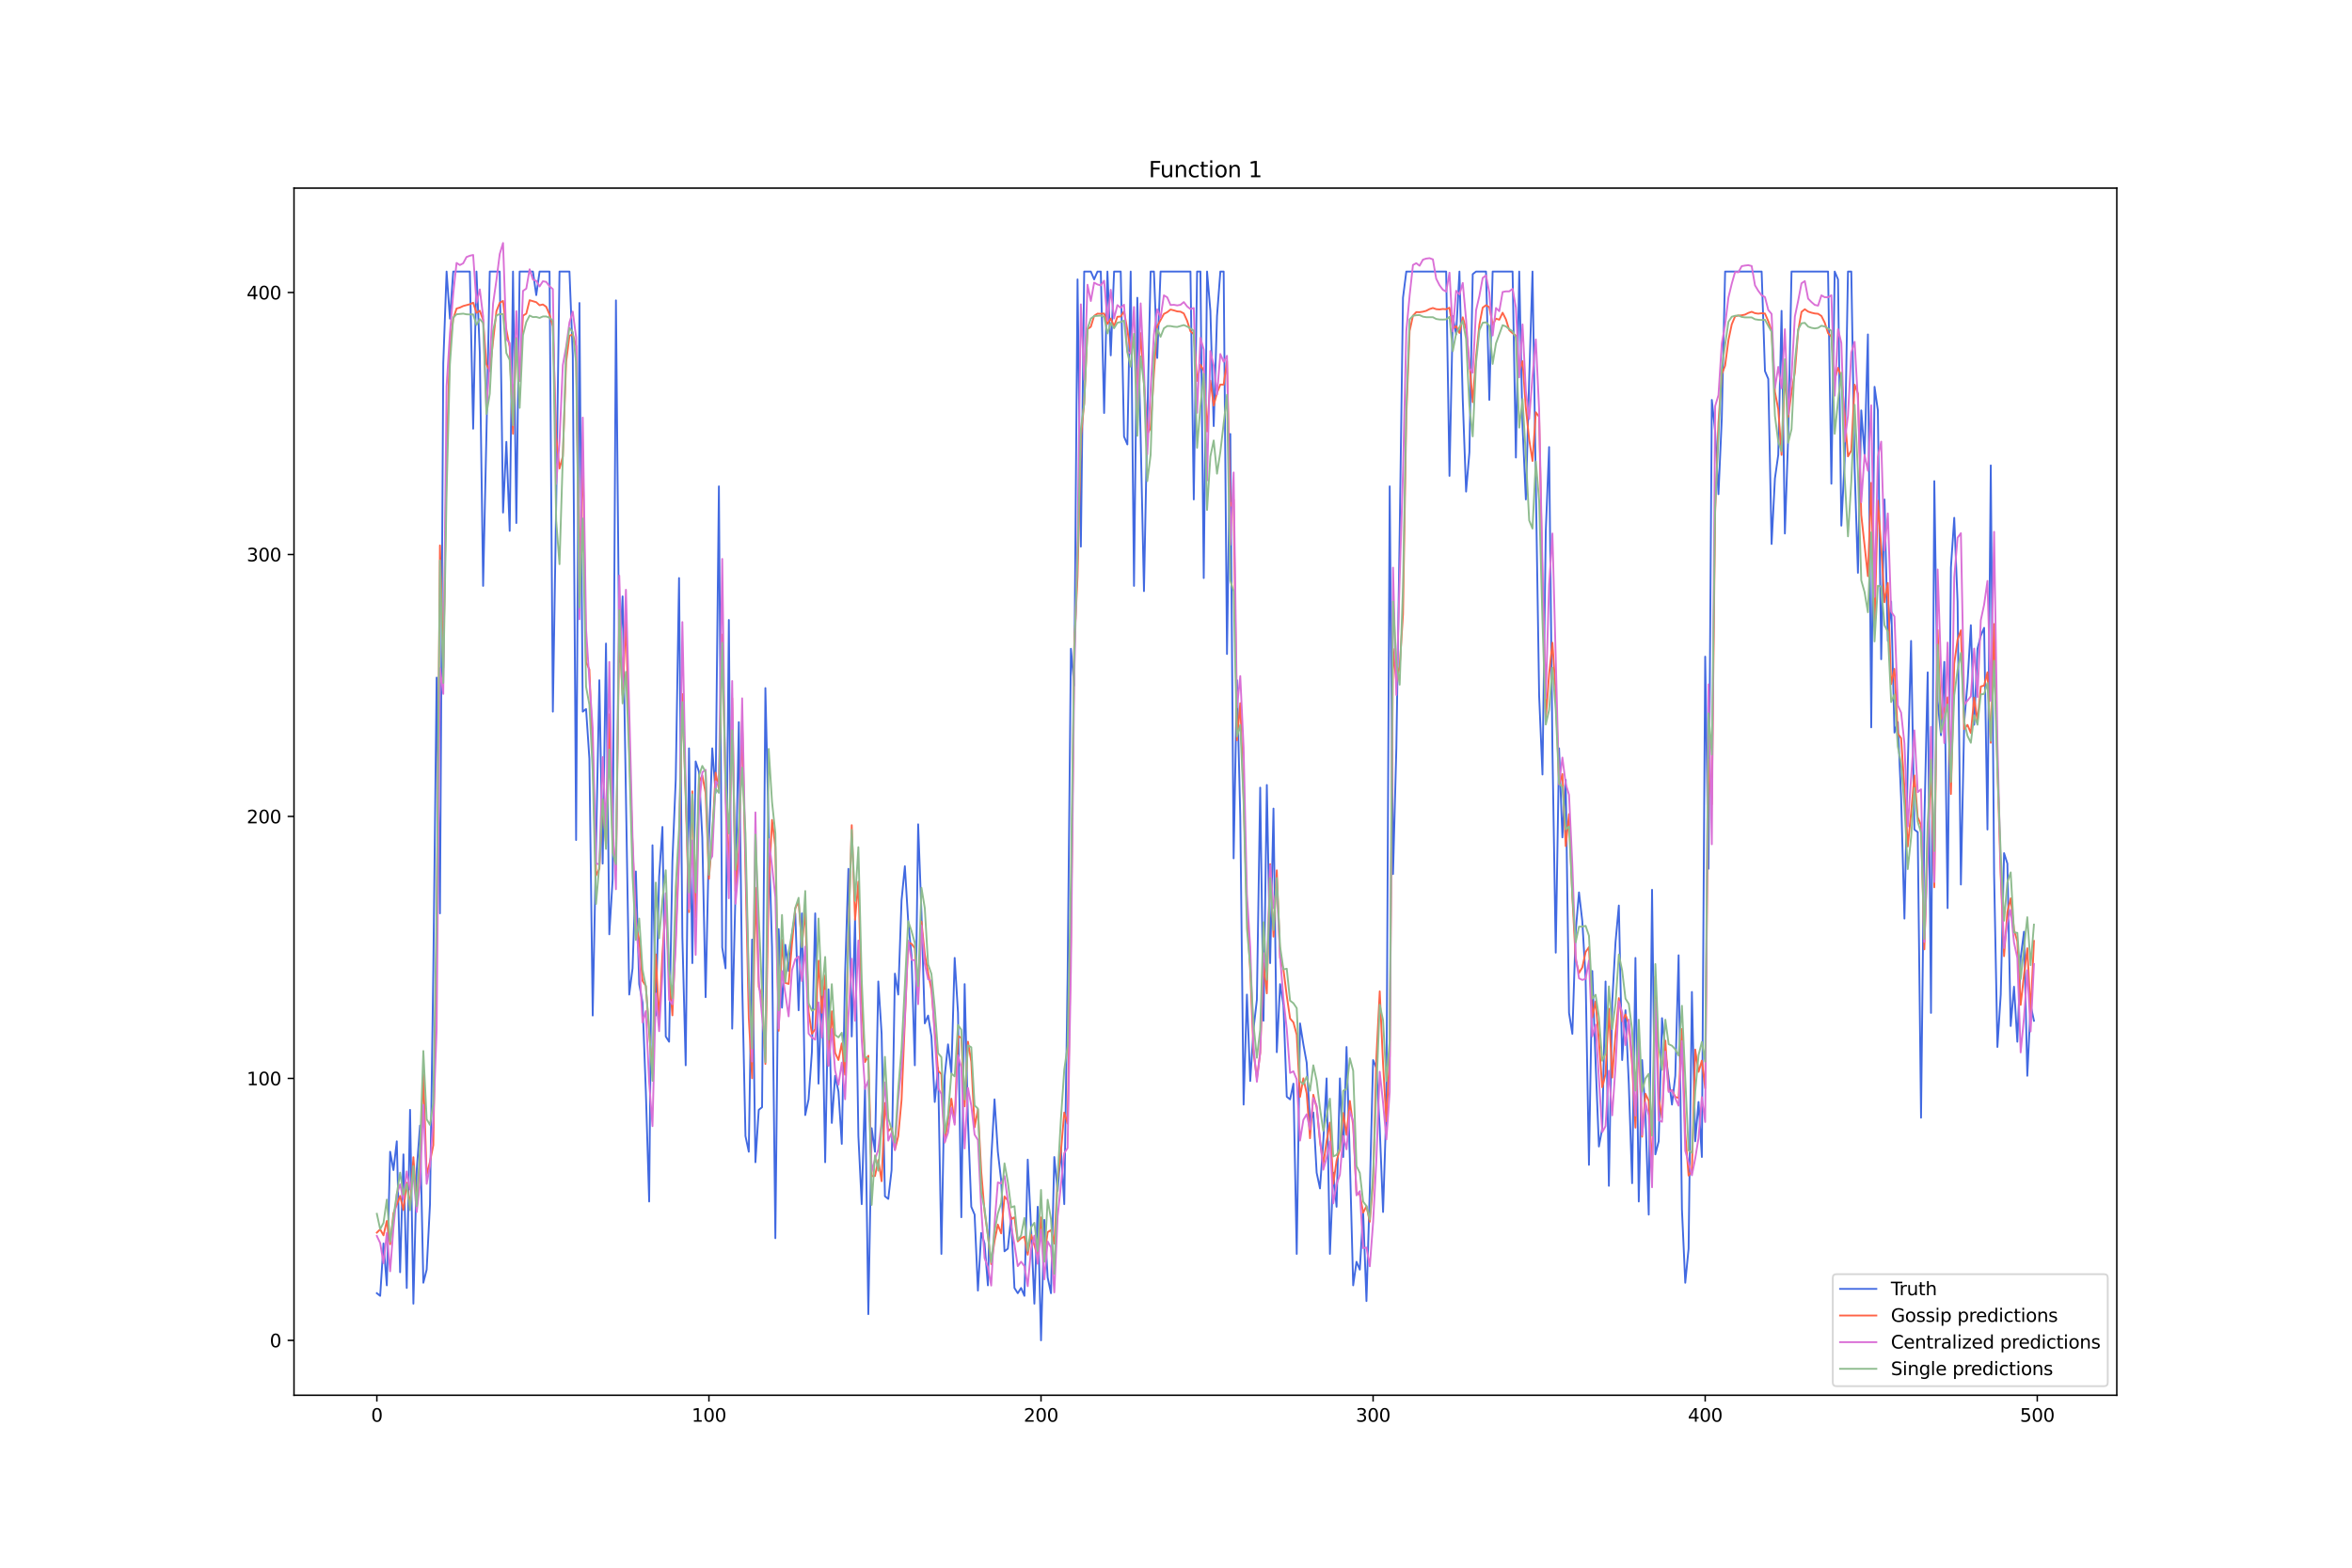 <?xml version="1.0" encoding="utf-8" standalone="no"?>
<!DOCTYPE svg PUBLIC "-//W3C//DTD SVG 1.1//EN"
  "http://www.w3.org/Graphics/SVG/1.1/DTD/svg11.dtd">
<svg xmlns:xlink="http://www.w3.org/1999/xlink" width="1296pt" height="864pt" viewBox="0 0 1296 864" xmlns="http://www.w3.org/2000/svg" version="1.1">
 <defs>
  <style type="text/css">*{stroke-linejoin: round; stroke-linecap: butt}</style>
 </defs>
 <g id="figure_1">
  <g id="patch_1">
   <path d="M 0 864 
L 1296 864 
L 1296 0 
L 0 0 
z
" style="fill: #ffffff"/>
  </g>
  <g id="axes_1">
   <g id="patch_2">
    <path d="M 162 768.96 
L 1166.4 768.96 
L 1166.4 103.68 
L 162 103.68 
z
" style="fill: #ffffff"/>
   </g>
   <g id="matplotlib.axis_1">
    <g id="xtick_1">
     <g id="line2d_1">
      <defs>
       <path id="md1fd3521de" d="M 0 0 
L 0 3.5 
" style="stroke: #000000; stroke-width: 0.8"/>
      </defs>
      <g>
       <use xlink:href="#md1fd3521de" x="207.655" y="768.96" style="stroke: #000000; stroke-width: 0.8"/>
      </g>
     </g>
     <g id="text_1">
      <!-- 0 -->
      <g transform="translate(204.473 783.558) scale(0.1 -0.1)">
       <defs>
        <path id="DejaVuSans-30" d="M 2034 4250 
Q 1547 4250 1301 3770 
Q 1056 3291 1056 2328 
Q 1056 1369 1301 889 
Q 1547 409 2034 409 
Q 2525 409 2770 889 
Q 3016 1369 3016 2328 
Q 3016 3291 2770 3770 
Q 2525 4250 2034 4250 
z
M 2034 4750 
Q 2819 4750 3233 4129 
Q 3647 3509 3647 2328 
Q 3647 1150 3233 529 
Q 2819 -91 2034 -91 
Q 1250 -91 836 529 
Q 422 1150 422 2328 
Q 422 3509 836 4129 
Q 1250 4750 2034 4750 
z
" transform="scale(0.016)"/>
       </defs>
       <use xlink:href="#DejaVuSans-30"/>
      </g>
     </g>
    </g>
    <g id="xtick_2">
     <g id="line2d_2">
      <g>
       <use xlink:href="#md1fd3521de" x="390.639" y="768.96" style="stroke: #000000; stroke-width: 0.8"/>
      </g>
     </g>
     <g id="text_2">
      <!-- 100 -->
      <g transform="translate(381.095 783.558) scale(0.1 -0.1)">
       <defs>
        <path id="DejaVuSans-31" d="M 794 531 
L 1825 531 
L 1825 4091 
L 703 3866 
L 703 4441 
L 1819 4666 
L 2450 4666 
L 2450 531 
L 3481 531 
L 3481 0 
L 794 0 
L 794 531 
z
" transform="scale(0.016)"/>
       </defs>
       <use xlink:href="#DejaVuSans-31"/>
       <use xlink:href="#DejaVuSans-30" x="63.623"/>
       <use xlink:href="#DejaVuSans-30" x="127.246"/>
      </g>
     </g>
    </g>
    <g id="xtick_3">
     <g id="line2d_3">
      <g>
       <use xlink:href="#md1fd3521de" x="573.623" y="768.96" style="stroke: #000000; stroke-width: 0.8"/>
      </g>
     </g>
     <g id="text_3">
      <!-- 200 -->
      <g transform="translate(564.079 783.558) scale(0.1 -0.1)">
       <defs>
        <path id="DejaVuSans-32" d="M 1228 531 
L 3431 531 
L 3431 0 
L 469 0 
L 469 531 
Q 828 903 1448 1529 
Q 2069 2156 2228 2338 
Q 2531 2678 2651 2914 
Q 2772 3150 2772 3378 
Q 2772 3750 2511 3984 
Q 2250 4219 1831 4219 
Q 1534 4219 1204 4116 
Q 875 4013 500 3803 
L 500 4441 
Q 881 4594 1212 4672 
Q 1544 4750 1819 4750 
Q 2544 4750 2975 4387 
Q 3406 4025 3406 3419 
Q 3406 3131 3298 2873 
Q 3191 2616 2906 2266 
Q 2828 2175 2409 1742 
Q 1991 1309 1228 531 
z
" transform="scale(0.016)"/>
       </defs>
       <use xlink:href="#DejaVuSans-32"/>
       <use xlink:href="#DejaVuSans-30" x="63.623"/>
       <use xlink:href="#DejaVuSans-30" x="127.246"/>
      </g>
     </g>
    </g>
    <g id="xtick_4">
     <g id="line2d_4">
      <g>
       <use xlink:href="#md1fd3521de" x="756.607" y="768.96" style="stroke: #000000; stroke-width: 0.8"/>
      </g>
     </g>
     <g id="text_4">
      <!-- 300 -->
      <g transform="translate(747.063 783.558) scale(0.1 -0.1)">
       <defs>
        <path id="DejaVuSans-33" d="M 2597 2516 
Q 3050 2419 3304 2112 
Q 3559 1806 3559 1356 
Q 3559 666 3084 287 
Q 2609 -91 1734 -91 
Q 1441 -91 1130 -33 
Q 819 25 488 141 
L 488 750 
Q 750 597 1062 519 
Q 1375 441 1716 441 
Q 2309 441 2620 675 
Q 2931 909 2931 1356 
Q 2931 1769 2642 2001 
Q 2353 2234 1838 2234 
L 1294 2234 
L 1294 2753 
L 1863 2753 
Q 2328 2753 2575 2939 
Q 2822 3125 2822 3475 
Q 2822 3834 2567 4026 
Q 2313 4219 1838 4219 
Q 1578 4219 1281 4162 
Q 984 4106 628 3988 
L 628 4550 
Q 988 4650 1302 4700 
Q 1616 4750 1894 4750 
Q 2613 4750 3031 4423 
Q 3450 4097 3450 3541 
Q 3450 3153 3228 2886 
Q 3006 2619 2597 2516 
z
" transform="scale(0.016)"/>
       </defs>
       <use xlink:href="#DejaVuSans-33"/>
       <use xlink:href="#DejaVuSans-30" x="63.623"/>
       <use xlink:href="#DejaVuSans-30" x="127.246"/>
      </g>
     </g>
    </g>
    <g id="xtick_5">
     <g id="line2d_5">
      <g>
       <use xlink:href="#md1fd3521de" x="939.591" y="768.96" style="stroke: #000000; stroke-width: 0.8"/>
      </g>
     </g>
     <g id="text_5">
      <!-- 400 -->
      <g transform="translate(930.047 783.558) scale(0.1 -0.1)">
       <defs>
        <path id="DejaVuSans-34" d="M 2419 4116 
L 825 1625 
L 2419 1625 
L 2419 4116 
z
M 2253 4666 
L 3047 4666 
L 3047 1625 
L 3713 1625 
L 3713 1100 
L 3047 1100 
L 3047 0 
L 2419 0 
L 2419 1100 
L 313 1100 
L 313 1709 
L 2253 4666 
z
" transform="scale(0.016)"/>
       </defs>
       <use xlink:href="#DejaVuSans-34"/>
       <use xlink:href="#DejaVuSans-30" x="63.623"/>
       <use xlink:href="#DejaVuSans-30" x="127.246"/>
      </g>
     </g>
    </g>
    <g id="xtick_6">
     <g id="line2d_6">
      <g>
       <use xlink:href="#md1fd3521de" x="1122.575" y="768.96" style="stroke: #000000; stroke-width: 0.8"/>
      </g>
     </g>
     <g id="text_6">
      <!-- 500 -->
      <g transform="translate(1113.032 783.558) scale(0.1 -0.1)">
       <defs>
        <path id="DejaVuSans-35" d="M 691 4666 
L 3169 4666 
L 3169 4134 
L 1269 4134 
L 1269 2991 
Q 1406 3038 1543 3061 
Q 1681 3084 1819 3084 
Q 2600 3084 3056 2656 
Q 3513 2228 3513 1497 
Q 3513 744 3044 326 
Q 2575 -91 1722 -91 
Q 1428 -91 1123 -41 
Q 819 9 494 109 
L 494 744 
Q 775 591 1075 516 
Q 1375 441 1709 441 
Q 2250 441 2565 725 
Q 2881 1009 2881 1497 
Q 2881 1984 2565 2268 
Q 2250 2553 1709 2553 
Q 1456 2553 1204 2497 
Q 953 2441 691 2322 
L 691 4666 
z
" transform="scale(0.016)"/>
       </defs>
       <use xlink:href="#DejaVuSans-35"/>
       <use xlink:href="#DejaVuSans-30" x="63.623"/>
       <use xlink:href="#DejaVuSans-30" x="127.246"/>
      </g>
     </g>
    </g>
   </g>
   <g id="matplotlib.axis_2">
    <g id="ytick_1">
     <g id="line2d_7">
      <defs>
       <path id="m9b1f719aaf" d="M 0 0 
L -3.5 0 
" style="stroke: #000000; stroke-width: 0.8"/>
      </defs>
      <g>
       <use xlink:href="#m9b1f719aaf" x="162" y="738.72" style="stroke: #000000; stroke-width: 0.8"/>
      </g>
     </g>
     <g id="text_7">
      <!-- 0 -->
      <g transform="translate(148.637 742.519) scale(0.1 -0.1)">
       <use xlink:href="#DejaVuSans-30"/>
      </g>
     </g>
    </g>
    <g id="ytick_2">
     <g id="line2d_8">
      <g>
       <use xlink:href="#m9b1f719aaf" x="162" y="594.341" style="stroke: #000000; stroke-width: 0.8"/>
      </g>
     </g>
     <g id="text_8">
      <!-- 100 -->
      <g transform="translate(135.912 598.141) scale(0.1 -0.1)">
       <use xlink:href="#DejaVuSans-31"/>
       <use xlink:href="#DejaVuSans-30" x="63.623"/>
       <use xlink:href="#DejaVuSans-30" x="127.246"/>
      </g>
     </g>
    </g>
    <g id="ytick_3">
     <g id="line2d_9">
      <g>
       <use xlink:href="#m9b1f719aaf" x="162" y="449.963" style="stroke: #000000; stroke-width: 0.8"/>
      </g>
     </g>
     <g id="text_9">
      <!-- 200 -->
      <g transform="translate(135.912 453.762) scale(0.1 -0.1)">
       <use xlink:href="#DejaVuSans-32"/>
       <use xlink:href="#DejaVuSans-30" x="63.623"/>
       <use xlink:href="#DejaVuSans-30" x="127.246"/>
      </g>
     </g>
    </g>
    <g id="ytick_4">
     <g id="line2d_10">
      <g>
       <use xlink:href="#m9b1f719aaf" x="162" y="305.584" style="stroke: #000000; stroke-width: 0.8"/>
      </g>
     </g>
     <g id="text_10">
      <!-- 300 -->
      <g transform="translate(135.912 309.384) scale(0.1 -0.1)">
       <use xlink:href="#DejaVuSans-33"/>
       <use xlink:href="#DejaVuSans-30" x="63.623"/>
       <use xlink:href="#DejaVuSans-30" x="127.246"/>
      </g>
     </g>
    </g>
    <g id="ytick_5">
     <g id="line2d_11">
      <g>
       <use xlink:href="#m9b1f719aaf" x="162" y="161.206" style="stroke: #000000; stroke-width: 0.8"/>
      </g>
     </g>
     <g id="text_11">
      <!-- 400 -->
      <g transform="translate(135.912 165.005) scale(0.1 -0.1)">
       <use xlink:href="#DejaVuSans-34"/>
       <use xlink:href="#DejaVuSans-30" x="63.623"/>
       <use xlink:href="#DejaVuSans-30" x="127.246"/>
      </g>
     </g>
    </g>
   </g>
   <g id="line2d_12">
    <path d="M 207.655 712.732 
L 209.484 714.176 
L 211.314 685.3 
L 213.144 708.401 
L 214.974 634.767 
L 216.804 644.874 
L 218.634 628.992 
L 220.463 701.182 
L 222.293 636.211 
L 224.123 709.844 
L 225.953 611.667 
L 227.783 718.507 
L 229.613 644.874 
L 231.442 620.33 
L 233.272 706.957 
L 235.102 699.738 
L 236.932 663.643 
L 238.762 535.146 
L 240.592 373.442 
L 242.422 503.383 
L 244.251 200.188 
L 246.081 149.656 
L 247.911 175.644 
L 249.741 149.656 
L 258.89 149.656 
L 260.72 236.283 
L 262.55 149.656 
L 264.38 194.413 
L 266.209 322.91 
L 268.039 239.17 
L 269.869 149.656 
L 275.359 149.656 
L 277.189 282.484 
L 279.018 243.502 
L 280.848 292.59 
L 282.678 149.656 
L 284.508 288.259 
L 286.338 149.656 
L 293.657 149.656 
L 295.487 162.65 
L 297.317 149.656 
L 302.806 149.656 
L 304.636 392.212 
L 306.466 278.153 
L 308.296 149.656 
L 313.785 149.656 
L 315.615 195.857 
L 317.445 462.957 
L 319.275 166.981 
L 321.105 392.212 
L 322.935 390.768 
L 324.764 418.2 
L 326.594 559.691 
L 330.254 374.886 
L 332.084 475.951 
L 333.914 354.673 
L 335.743 514.933 
L 337.573 484.614 
L 339.403 165.537 
L 341.233 364.78 
L 343.063 328.685 
L 346.723 548.14 
L 348.552 533.703 
L 350.382 480.282 
L 352.212 542.365 
L 354.042 552.472 
L 355.872 601.56 
L 357.702 662.199 
L 359.531 465.845 
L 361.361 559.691 
L 363.191 483.17 
L 365.021 455.738 
L 366.851 571.241 
L 368.681 574.129 
L 370.51 474.507 
L 372.34 429.75 
L 374.17 318.579 
L 376 516.377 
L 377.83 587.123 
L 379.66 412.425 
L 381.489 530.815 
L 383.319 419.644 
L 385.149 425.419 
L 386.979 461.513 
L 388.809 549.584 
L 390.639 464.401 
L 392.469 412.425 
L 394.298 436.969 
L 396.128 268.046 
L 397.958 522.152 
L 399.788 533.703 
L 401.618 341.679 
L 403.448 566.91 
L 405.277 491.833 
L 407.107 397.987 
L 408.937 540.921 
L 410.767 626.105 
L 412.597 634.767 
L 414.427 517.821 
L 416.256 640.543 
L 418.086 611.667 
L 419.916 610.223 
L 421.746 379.218 
L 423.576 458.626 
L 425.406 522.152 
L 427.236 682.412 
L 429.065 512.046 
L 430.895 555.359 
L 432.725 520.708 
L 434.555 535.146 
L 436.385 514.933 
L 438.215 503.383 
L 440.044 556.803 
L 441.874 503.383 
L 443.704 614.554 
L 445.534 605.892 
L 447.364 579.904 
L 449.194 503.383 
L 451.023 597.229 
L 452.853 540.921 
L 454.683 640.543 
L 456.513 545.253 
L 458.343 618.886 
L 460.173 592.898 
L 462.003 601.56 
L 463.832 630.436 
L 465.662 536.59 
L 467.492 478.839 
L 469.322 571.241 
L 471.152 506.271 
L 472.982 626.105 
L 474.811 663.643 
L 476.641 598.673 
L 478.471 724.282 
L 480.301 621.773 
L 482.131 634.767 
L 483.961 540.921 
L 485.79 569.797 
L 487.62 659.312 
L 489.45 660.756 
L 491.28 644.874 
L 493.11 536.59 
L 494.94 548.14 
L 496.77 496.164 
L 498.599 477.395 
L 500.429 507.714 
L 502.259 526.484 
L 504.089 587.123 
L 505.919 454.294 
L 507.749 503.383 
L 509.578 564.022 
L 511.408 559.691 
L 513.238 571.241 
L 515.068 607.336 
L 516.898 588.566 
L 518.728 691.075 
L 520.557 592.898 
L 522.387 575.572 
L 524.217 591.454 
L 526.047 527.927 
L 527.877 558.247 
L 529.707 670.862 
L 531.536 542.365 
L 533.366 617.442 
L 535.196 665.087 
L 537.026 669.418 
L 538.856 711.288 
L 540.686 679.525 
L 542.516 685.3 
L 544.345 708.401 
L 546.175 639.099 
L 548.005 605.892 
L 549.835 634.767 
L 551.665 650.649 
L 553.495 689.631 
L 555.324 688.188 
L 557.154 670.862 
L 558.984 709.844 
L 560.814 712.732 
L 562.644 709.844 
L 564.474 714.176 
L 566.303 639.099 
L 568.133 676.637 
L 569.963 718.507 
L 571.793 665.087 
L 573.623 738.72 
L 575.453 672.306 
L 577.283 704.069 
L 579.112 712.732 
L 580.942 637.655 
L 582.772 656.424 
L 584.602 633.324 
L 586.432 663.643 
L 588.262 539.478 
L 590.091 357.561 
L 591.921 377.774 
L 593.751 153.987 
L 595.581 301.253 
L 597.411 149.656 
L 601.07 149.656 
L 602.9 153.987 
L 604.73 149.656 
L 606.56 149.656 
L 608.39 227.62 
L 610.22 149.656 
L 612.05 195.857 
L 613.879 149.656 
L 617.539 149.656 
L 619.369 240.614 
L 621.199 244.946 
L 623.029 149.656 
L 624.858 322.91 
L 626.688 164.094 
L 628.518 240.614 
L 630.348 325.797 
L 632.178 231.951 
L 634.008 149.656 
L 635.837 149.656 
L 637.667 197.301 
L 639.497 149.656 
L 655.966 149.656 
L 657.796 275.265 
L 659.625 149.656 
L 661.455 149.656 
L 663.285 318.579 
L 665.115 149.656 
L 666.945 171.312 
L 668.775 234.839 
L 670.604 174.2 
L 672.434 149.656 
L 674.264 149.656 
L 676.094 360.448 
L 677.924 239.17 
L 679.754 473.064 
L 681.583 374.886 
L 683.413 449.963 
L 685.243 608.779 
L 687.073 548.14 
L 688.903 595.785 
L 690.733 566.91 
L 692.563 551.028 
L 694.392 434.081 
L 696.222 562.578 
L 698.052 432.638 
L 699.882 530.815 
L 701.712 445.632 
L 703.542 579.904 
L 705.371 542.365 
L 707.201 553.916 
L 709.031 604.448 
L 710.861 605.892 
L 712.691 597.229 
L 714.521 691.075 
L 716.35 564.022 
L 718.18 575.572 
L 720.01 585.679 
L 721.84 618.886 
L 723.67 613.111 
L 725.5 646.318 
L 727.33 654.98 
L 729.159 628.992 
L 730.989 594.341 
L 732.819 691.075 
L 734.649 646.318 
L 736.479 665.087 
L 738.309 594.341 
L 740.138 637.655 
L 741.968 577.016 
L 743.798 639.099 
L 745.628 708.401 
L 747.458 695.406 
L 749.288 699.738 
L 751.117 667.975 
L 752.947 717.063 
L 754.777 656.424 
L 756.607 584.235 
L 758.437 588.566 
L 760.267 621.773 
L 762.097 667.975 
L 763.926 610.223 
L 765.756 268.046 
L 767.586 481.726 
L 769.416 412.425 
L 771.246 294.034 
L 773.076 164.094 
L 774.905 149.656 
L 796.864 149.656 
L 798.693 262.271 
L 800.523 174.2 
L 802.353 184.307 
L 804.183 149.656 
L 806.013 220.401 
L 807.843 270.934 
L 809.672 249.277 
L 811.502 151.099 
L 813.332 149.656 
L 818.822 149.656 
L 820.651 220.401 
L 822.481 149.656 
L 833.46 149.656 
L 835.29 252.164 
L 837.12 149.656 
L 838.95 234.839 
L 840.78 275.265 
L 842.61 208.851 
L 844.439 149.656 
L 848.099 383.549 
L 849.929 426.862 
L 851.759 292.59 
L 853.589 246.389 
L 855.418 412.425 
L 857.248 525.04 
L 859.078 412.425 
L 860.908 461.513 
L 862.738 429.75 
L 864.568 558.247 
L 866.397 569.797 
L 868.227 513.49 
L 870.057 491.833 
L 871.887 507.714 
L 873.717 539.478 
L 875.547 641.986 
L 877.377 535.146 
L 879.206 585.679 
L 881.036 631.88 
L 882.866 621.773 
L 884.696 540.921 
L 886.526 653.537 
L 888.356 552.472 
L 890.185 519.265 
L 892.015 499.052 
L 893.845 584.235 
L 895.675 556.803 
L 897.505 597.229 
L 899.335 652.093 
L 901.164 527.927 
L 902.994 662.199 
L 904.824 584.235 
L 906.654 613.111 
L 908.484 669.418 
L 910.314 490.389 
L 912.144 636.211 
L 913.973 628.992 
L 915.803 561.134 
L 917.633 579.904 
L 921.293 608.779 
L 923.123 592.898 
L 924.952 526.484 
L 926.782 666.531 
L 928.612 706.957 
L 930.442 688.188 
L 932.272 546.697 
L 934.102 628.992 
L 935.931 607.336 
L 937.761 637.655 
L 939.591 361.892 
L 941.421 478.839 
L 943.251 220.401 
L 945.081 237.727 
L 946.911 272.377 
L 948.74 230.508 
L 950.57 149.656 
L 970.698 149.656 
L 972.528 204.52 
L 974.358 208.851 
L 976.188 299.809 
L 978.018 263.715 
L 979.848 250.721 
L 981.678 171.312 
L 983.507 294.034 
L 985.337 240.614 
L 987.167 149.656 
L 1007.295 149.656 
L 1009.125 266.602 
L 1010.955 149.656 
L 1012.785 153.987 
L 1014.615 289.703 
L 1016.444 253.608 
L 1018.274 149.656 
L 1020.104 149.656 
L 1021.934 257.94 
L 1023.764 315.691 
L 1025.594 226.176 
L 1027.424 250.721 
L 1029.253 184.307 
L 1031.083 400.874 
L 1032.913 213.182 
L 1034.743 226.176 
L 1036.573 363.336 
L 1038.403 275.265 
L 1040.232 353.229 
L 1042.062 331.573 
L 1043.892 403.762 
L 1045.722 397.987 
L 1047.552 439.856 
L 1049.382 506.271 
L 1051.211 422.531 
L 1053.041 353.229 
L 1054.871 457.182 
L 1056.701 458.626 
L 1058.531 615.998 
L 1060.361 452.851 
L 1062.191 370.555 
L 1064.02 558.247 
L 1065.85 265.159 
L 1067.68 386.436 
L 1069.51 405.206 
L 1071.34 364.78 
L 1073.17 500.495 
L 1074.999 312.803 
L 1076.829 285.371 
L 1078.659 331.573 
L 1080.489 487.501 
L 1082.319 397.987 
L 1084.149 376.33 
L 1085.978 344.567 
L 1087.808 399.431 
L 1089.638 357.561 
L 1091.468 350.342 
L 1093.298 346.01 
L 1095.128 457.182 
L 1096.958 256.496 
L 1098.787 481.726 
L 1100.617 577.016 
L 1102.447 548.14 
L 1104.277 470.176 
L 1106.107 475.951 
L 1107.937 565.466 
L 1109.766 543.809 
L 1111.596 574.129 
L 1113.426 527.927 
L 1115.256 513.49 
L 1117.086 592.898 
L 1118.916 553.916 
L 1120.745 562.578 
L 1120.745 562.578 
" clip-path="url(#p944b8646c9)" style="fill: none; stroke: #4169e1; stroke-linecap: square"/>
   </g>
   <g id="line2d_13">
    <path d="M 207.655 679.326 
L 209.484 677.512 
L 211.314 680.832 
L 213.144 672.898 
L 214.974 685.773 
L 216.804 668.634 
L 220.463 659.099 
L 222.293 666.883 
L 224.123 651.867 
L 225.953 664.795 
L 227.783 637.771 
L 229.613 664.116 
L 231.442 639.724 
L 233.272 592.119 
L 235.102 647.664 
L 236.932 640.171 
L 238.762 631.143 
L 240.592 518.887 
L 242.422 300.604 
L 244.251 368.036 
L 246.081 253.382 
L 247.911 189.491 
L 249.741 175.716 
L 251.571 170.057 
L 253.401 169.507 
L 255.23 168.655 
L 258.89 167.67 
L 260.72 166.836 
L 262.55 172.42 
L 264.38 171.245 
L 266.209 176.366 
L 268.039 200.8 
L 269.869 204.502 
L 273.529 171.543 
L 275.359 166.883 
L 277.189 165.861 
L 279.018 181.75 
L 280.848 191.178 
L 282.678 239.063 
L 284.508 186.131 
L 286.338 209.001 
L 288.168 173.972 
L 289.997 172.869 
L 291.827 165.449 
L 295.487 166.547 
L 297.317 168.232 
L 299.147 167.807 
L 300.976 169.067 
L 302.806 173.372 
L 304.636 179.935 
L 306.466 240.836 
L 308.296 258.215 
L 310.126 251.518 
L 311.956 199.487 
L 313.785 185.004 
L 315.615 184.291 
L 317.445 190.678 
L 319.275 319.926 
L 321.105 248.605 
L 322.935 364.965 
L 324.764 368.975 
L 326.594 415.079 
L 328.424 482.498 
L 330.254 478.795 
L 332.084 441.379 
L 333.914 465.096 
L 335.743 393.643 
L 337.573 461.844 
L 339.403 479.524 
L 341.233 347.922 
L 343.063 383.19 
L 344.893 341.002 
L 346.723 411.842 
L 348.552 466.474 
L 350.382 510.148 
L 352.212 517.792 
L 354.042 540.545 
L 355.872 543.407 
L 357.702 569.364 
L 359.531 591.336 
L 361.361 525.967 
L 363.191 562.604 
L 365.021 525.623 
L 366.851 497.664 
L 368.681 537.601 
L 370.51 559.598 
L 372.34 515.194 
L 374.17 467.589 
L 376 382.54 
L 377.83 439.4 
L 379.66 502.722 
L 381.489 436.107 
L 383.319 505.622 
L 385.149 431.004 
L 386.979 427.366 
L 388.809 437.014 
L 390.639 484.374 
L 392.469 461.642 
L 394.298 425.839 
L 396.128 434.97 
L 397.958 349.713 
L 399.788 433.324 
L 401.618 482.553 
L 403.448 384.811 
L 405.277 491.039 
L 407.107 468.997 
L 408.937 397.248 
L 412.597 560.996 
L 414.427 594.252 
L 416.256 489.301 
L 418.086 543.868 
L 419.916 549.155 
L 421.746 586.377 
L 423.576 489.552 
L 425.406 451.891 
L 427.236 466.602 
L 429.065 568.136 
L 430.895 517.933 
L 432.725 541.68 
L 434.555 542.263 
L 436.385 520.245 
L 438.215 500.68 
L 440.044 496.63 
L 441.874 521.442 
L 443.704 501.2 
L 445.534 557.483 
L 447.364 569.762 
L 449.194 567.204 
L 451.023 529.478 
L 452.853 558.189 
L 454.683 537.556 
L 456.513 587.201 
L 458.343 557.362 
L 460.173 580.248 
L 462.003 584.19 
L 463.832 575.042 
L 465.662 592.337 
L 467.492 514.998 
L 469.322 454.772 
L 471.152 506.912 
L 472.982 485.875 
L 474.811 552.031 
L 476.641 585.343 
L 478.471 581.844 
L 480.301 648.207 
L 482.131 648.141 
L 483.961 639.287 
L 485.79 651.014 
L 487.62 607.881 
L 489.45 623.386 
L 491.28 621.627 
L 493.11 633.731 
L 494.94 626.143 
L 496.77 606.275 
L 500.429 519.514 
L 502.259 520.126 
L 504.089 522.603 
L 505.919 549.239 
L 507.749 507.902 
L 509.578 525.936 
L 511.408 536.127 
L 513.238 545.597 
L 516.898 590.153 
L 518.728 591.95 
L 520.557 629.562 
L 524.217 605.522 
L 526.047 618.725 
L 527.877 570.969 
L 529.707 572.008 
L 531.536 609.746 
L 533.366 574.108 
L 535.196 585.14 
L 537.026 621.297 
L 538.856 611.483 
L 540.686 645.761 
L 542.516 667.693 
L 544.345 680.699 
L 546.175 696.703 
L 548.005 683.998 
L 549.835 674.903 
L 551.665 679.767 
L 553.495 659.412 
L 555.324 661.627 
L 557.154 671.993 
L 558.984 670.872 
L 560.814 684.154 
L 562.644 682.396 
L 564.474 681.53 
L 566.303 691.52 
L 568.133 680.45 
L 569.963 686.248 
L 571.793 692.802 
L 573.623 670.967 
L 575.453 692.698 
L 577.283 679.081 
L 579.112 677.944 
L 580.942 685.44 
L 582.772 649.478 
L 584.602 634.477 
L 586.432 613.16 
L 588.262 619.226 
L 590.091 518.576 
L 591.921 356.365 
L 593.751 317.665 
L 595.581 241.118 
L 597.411 222.131 
L 599.241 181.395 
L 601.07 180.09 
L 602.9 174.067 
L 604.73 172.859 
L 606.56 172.937 
L 608.39 172.758 
L 610.22 178.549 
L 612.05 175.553 
L 613.879 179.778 
L 615.709 174.592 
L 617.539 174.42 
L 619.369 171.592 
L 621.199 181.873 
L 623.029 193.926 
L 624.858 186.352 
L 626.688 217.003 
L 628.518 183.596 
L 632.178 239.321 
L 634.008 235.821 
L 635.837 206.113 
L 637.667 179.776 
L 641.327 173.009 
L 643.157 172.065 
L 644.987 170.605 
L 646.817 171.048 
L 648.646 171.62 
L 650.476 171.769 
L 652.306 172.745 
L 654.136 176.788 
L 655.966 182.562 
L 657.796 184.135 
L 659.625 209.933 
L 661.455 201.011 
L 663.285 204.257 
L 665.115 237.81 
L 666.945 209.775 
L 668.775 223.508 
L 670.604 216.533 
L 672.434 211.947 
L 674.264 211.973 
L 676.094 199.037 
L 677.924 278.943 
L 679.754 275.324 
L 681.583 408.014 
L 683.413 387.526 
L 685.243 438.788 
L 687.073 501.816 
L 688.903 535.057 
L 690.733 580.067 
L 692.563 594.299 
L 694.392 580.385 
L 696.222 530.891 
L 698.052 547.466 
L 699.882 476.264 
L 701.712 516.206 
L 703.542 479.669 
L 705.371 527.954 
L 707.201 534.308 
L 709.031 548.804 
L 710.861 561.346 
L 712.691 563.443 
L 714.521 570.264 
L 716.35 604.518 
L 718.18 594.29 
L 720.01 602.588 
L 721.84 627.323 
L 723.67 603.37 
L 725.5 610.284 
L 727.33 628.929 
L 729.159 641.624 
L 730.989 629.047 
L 732.819 618.683 
L 734.649 652.463 
L 736.479 639.75 
L 738.309 633.345 
L 740.138 613.38 
L 741.968 625.485 
L 743.798 606.769 
L 745.628 620.421 
L 747.458 657.963 
L 749.288 658.139 
L 751.117 668.35 
L 752.947 664.723 
L 754.777 673.365 
L 756.607 651.707 
L 758.437 582.368 
L 760.267 546.36 
L 762.097 586.386 
L 763.926 617.926 
L 765.756 581.822 
L 767.586 357.662 
L 769.416 375.797 
L 771.246 367.287 
L 773.076 338.601 
L 774.905 228.963 
L 776.735 182.422 
L 778.565 173.985 
L 780.395 172.016 
L 782.225 172.053 
L 784.055 171.784 
L 785.884 171.295 
L 787.714 170.334 
L 789.544 169.745 
L 791.374 170.398 
L 793.204 170.547 
L 795.034 170.297 
L 796.864 170.438 
L 798.693 169.592 
L 800.523 181.098 
L 802.353 179.723 
L 804.183 183.505 
L 806.013 174.865 
L 807.843 181.288 
L 809.672 199.916 
L 811.502 221.645 
L 813.332 196.786 
L 815.162 178.964 
L 816.992 169.555 
L 818.822 168.192 
L 820.651 169.337 
L 822.481 179.066 
L 824.311 175.605 
L 826.141 176.217 
L 827.971 172.339 
L 829.801 176.009 
L 831.63 181.922 
L 833.46 183.639 
L 835.29 184.967 
L 837.12 204.15 
L 838.95 199.054 
L 840.78 224.889 
L 842.61 242.265 
L 844.439 254.063 
L 846.269 227.214 
L 848.099 229.755 
L 849.929 319.692 
L 851.759 396.217 
L 853.589 371.522 
L 855.418 354.209 
L 857.248 382.093 
L 859.078 432.213 
L 860.908 426.597 
L 862.738 466.335 
L 864.568 448.664 
L 866.397 494.315 
L 868.227 528.695 
L 870.057 536.285 
L 871.887 533.158 
L 873.717 524.692 
L 875.547 521.991 
L 877.377 560.716 
L 879.206 551.871 
L 881.036 573.51 
L 882.866 599.249 
L 884.696 591.852 
L 886.526 555.92 
L 888.356 593.881 
L 890.185 569.988 
L 892.015 550.098 
L 893.845 562.846 
L 895.675 559.118 
L 897.505 564.41 
L 899.335 586.812 
L 901.164 621.48 
L 902.994 571.547 
L 904.824 626.472 
L 906.654 602.778 
L 908.484 606.658 
L 910.314 647.363 
L 912.144 538.342 
L 913.973 605.294 
L 915.803 615.984 
L 917.633 573.491 
L 919.463 601.267 
L 921.293 600.903 
L 923.123 604.561 
L 924.952 605.116 
L 926.782 567.108 
L 928.612 624.656 
L 930.442 647.881 
L 932.272 645.243 
L 934.102 578.446 
L 935.931 590.716 
L 937.761 584.553 
L 939.591 599.782 
L 941.421 418.636 
L 943.251 443.299 
L 945.081 282.202 
L 946.911 232.81 
L 948.74 206.196 
L 950.57 201.511 
L 952.4 187.476 
L 954.23 178.755 
L 956.06 174.37 
L 957.89 173.917 
L 959.719 173.756 
L 961.549 173.387 
L 963.379 172.456 
L 965.209 171.835 
L 967.039 172.6 
L 968.869 172.863 
L 970.698 172.628 
L 972.528 172.778 
L 974.358 177.053 
L 976.188 182.444 
L 978.018 215.964 
L 979.848 225.493 
L 981.678 250.739 
L 983.507 206.628 
L 985.337 229.778 
L 987.167 216.22 
L 988.997 205.289 
L 990.827 182.277 
L 992.657 171.9 
L 994.486 170.43 
L 996.316 171.721 
L 998.146 172.334 
L 999.976 172.756 
L 1001.806 172.936 
L 1003.636 174.14 
L 1005.465 177.837 
L 1007.295 183.601 
L 1009.125 185.525 
L 1010.955 209.163 
L 1012.785 202.731 
L 1014.615 207.497 
L 1016.444 228.149 
L 1018.274 251.538 
L 1020.104 248.26 
L 1021.934 212.01 
L 1023.764 216.909 
L 1025.594 283.84 
L 1029.253 317.536 
L 1031.083 266.088 
L 1032.913 344.993 
L 1034.743 275.877 
L 1036.573 301.53 
L 1038.403 331.909 
L 1040.232 321.309 
L 1042.062 377.064 
L 1043.892 368.62 
L 1045.722 404.228 
L 1047.552 406.854 
L 1049.382 434.213 
L 1051.211 466.515 
L 1053.041 448.228 
L 1054.871 427.358 
L 1056.701 450.375 
L 1058.531 454.782 
L 1060.361 523.211 
L 1062.191 462.639 
L 1064.02 424.5 
L 1065.85 489.008 
L 1067.68 347.2 
L 1069.51 396.251 
L 1071.34 391.698 
L 1073.17 384.314 
L 1074.999 437.607 
L 1076.829 365.707 
L 1078.659 352.561 
L 1080.489 347.394 
L 1082.319 401.782 
L 1084.149 399.517 
L 1085.978 404.001 
L 1087.808 384.56 
L 1089.638 397.292 
L 1091.468 378.344 
L 1093.298 377.804 
L 1095.128 370.503 
L 1096.958 409.37 
L 1098.787 343.9 
L 1100.617 423.226 
L 1102.447 482.545 
L 1104.277 526.978 
L 1106.107 502.597 
L 1107.937 495.079 
L 1109.766 512.455 
L 1111.596 518.761 
L 1113.426 553.821 
L 1115.256 537.486 
L 1117.086 522.6 
L 1118.916 558.014 
L 1120.745 518.589 
L 1120.745 518.589 
" clip-path="url(#p944b8646c9)" style="fill: none; stroke: #ff6347; stroke-linecap: square"/>
   </g>
   <g id="line2d_14">
    <path d="M 207.655 681.155 
L 209.484 685.069 
L 211.314 696.182 
L 213.144 679.515 
L 214.974 700.658 
L 216.804 676.676 
L 218.634 658.14 
L 220.463 652.729 
L 222.293 660.814 
L 224.123 645.624 
L 225.953 655.517 
L 227.783 647.525 
L 229.613 668.025 
L 231.442 652.521 
L 233.272 608.94 
L 235.102 652.459 
L 236.932 642.554 
L 238.762 617.164 
L 240.592 567.468 
L 242.422 368.182 
L 244.251 382.452 
L 246.081 212.868 
L 247.911 183.779 
L 249.741 161.946 
L 251.571 144.915 
L 253.401 146.08 
L 255.23 145.116 
L 257.06 141.661 
L 258.89 140.943 
L 260.72 140.511 
L 262.55 166.869 
L 264.38 159.509 
L 266.209 174.355 
L 268.039 225.752 
L 269.869 198.846 
L 271.699 167.263 
L 273.529 154.506 
L 275.359 140.015 
L 277.189 133.92 
L 279.018 187.01 
L 280.848 188.998 
L 282.678 223.479 
L 284.508 171.477 
L 286.338 210.042 
L 288.168 160.342 
L 289.997 159.071 
L 291.827 148.414 
L 293.657 154.055 
L 295.487 154.791 
L 297.317 157.868 
L 299.147 155.001 
L 300.976 155.354 
L 302.806 157.792 
L 304.636 159.335 
L 306.466 266.737 
L 308.296 243.413 
L 310.126 201.21 
L 311.956 191.111 
L 313.785 177.702 
L 315.615 171.731 
L 317.445 185.868 
L 319.275 341.306 
L 321.105 230.135 
L 322.935 346.628 
L 324.764 375.074 
L 326.594 401.191 
L 328.424 475.855 
L 330.254 476.384 
L 332.084 417.233 
L 333.914 458.378 
L 335.743 364.814 
L 337.573 452.86 
L 339.403 490.082 
L 341.233 317.229 
L 343.063 378.688 
L 344.893 325.037 
L 346.723 390.982 
L 348.552 461.606 
L 350.382 509.537 
L 352.212 528.327 
L 354.042 563.491 
L 355.872 557.236 
L 357.702 596.41 
L 359.531 620.646 
L 361.361 547.53 
L 363.191 568.32 
L 365.021 536.78 
L 366.851 492.264 
L 368.681 551.037 
L 370.51 553.456 
L 372.34 521.41 
L 374.17 473.543 
L 376 342.845 
L 377.83 431.91 
L 379.66 500.928 
L 381.489 463.158 
L 383.319 526.291 
L 385.149 444.966 
L 386.979 425.622 
L 388.809 424.273 
L 390.639 474.961 
L 392.469 471.887 
L 394.298 430.555 
L 396.128 432.345 
L 397.958 308.036 
L 399.788 440.801 
L 401.618 495.074 
L 403.448 375.338 
L 405.277 498.068 
L 407.107 477.895 
L 408.937 384.876 
L 410.767 470.667 
L 412.597 542.57 
L 414.427 585.019 
L 416.256 447.72 
L 418.086 540.54 
L 419.916 560.176 
L 421.746 576.674 
L 423.576 462.432 
L 425.406 477.342 
L 427.236 494.379 
L 429.065 566.882 
L 430.895 535.216 
L 434.555 560.16 
L 436.385 534.74 
L 438.215 528.626 
L 440.044 527.136 
L 441.874 540.701 
L 443.704 521.65 
L 445.534 569.628 
L 447.364 571.775 
L 449.194 572.997 
L 451.023 552.45 
L 452.853 571.811 
L 454.683 545.95 
L 456.513 587.497 
L 458.343 567.088 
L 460.173 590.033 
L 462.003 597.855 
L 463.832 585.655 
L 465.662 605.834 
L 467.492 560.017 
L 469.322 528.417 
L 471.152 562.61 
L 472.982 518.355 
L 474.811 572.932 
L 476.641 600.15 
L 478.471 595.27 
L 480.301 645.652 
L 482.131 638.946 
L 483.961 633.602 
L 485.79 618.012 
L 487.62 596.532 
L 489.45 628.632 
L 491.28 624.298 
L 493.11 633.812 
L 494.94 605.925 
L 496.77 587.959 
L 498.599 561.263 
L 500.429 518.417 
L 502.259 528.999 
L 504.089 529.188 
L 505.919 553.437 
L 507.749 510.11 
L 509.578 531.163 
L 511.408 539.73 
L 513.238 540.557 
L 515.068 571.841 
L 516.898 599.761 
L 518.728 602.886 
L 520.557 629.593 
L 522.387 624.294 
L 524.217 610.535 
L 526.047 619.864 
L 527.877 581.649 
L 529.707 588.248 
L 531.536 632.96 
L 533.366 599.56 
L 535.196 609.307 
L 537.026 625.309 
L 538.856 628.313 
L 540.686 666.13 
L 542.516 693.385 
L 544.345 698.356 
L 546.175 708.518 
L 548.005 674.42 
L 549.835 651.677 
L 551.665 652.29 
L 553.495 648.137 
L 557.154 675.596 
L 558.984 685.872 
L 560.814 697.792 
L 562.644 695.379 
L 564.474 697.818 
L 566.303 708.848 
L 568.133 688.426 
L 569.963 680.979 
L 571.793 696.52 
L 573.623 677.778 
L 575.453 705.088 
L 577.283 684.193 
L 579.112 687.55 
L 580.942 712.279 
L 582.772 670.42 
L 586.432 635.506 
L 588.262 632.721 
L 590.091 533.642 
L 591.921 373.356 
L 593.751 297.005 
L 595.581 167.721 
L 597.411 209.306 
L 599.241 156.921 
L 601.07 165.897 
L 602.9 155.778 
L 604.73 156.782 
L 606.56 157.306 
L 608.39 154.703 
L 610.22 176.684 
L 612.05 159.694 
L 613.879 175.504 
L 615.709 168.154 
L 617.539 169.627 
L 619.369 167.934 
L 621.199 193.764 
L 623.029 194.81 
L 624.858 169.211 
L 626.688 229.359 
L 628.518 167.195 
L 630.348 203.93 
L 632.178 250.475 
L 634.008 214.527 
L 635.837 184.409 
L 637.667 170.45 
L 639.497 174.994 
L 641.327 162.779 
L 643.157 163.862 
L 644.987 168.107 
L 646.817 167.985 
L 648.646 168.313 
L 650.476 167.988 
L 652.306 166.483 
L 654.136 168.896 
L 655.966 170.328 
L 657.796 169.76 
L 659.625 227.499 
L 661.455 186.186 
L 663.285 192.669 
L 665.115 264.795 
L 666.945 193.427 
L 668.775 201.446 
L 670.604 217.484 
L 672.434 195.105 
L 674.264 199.436 
L 676.094 196.087 
L 677.924 300.252 
L 679.754 260.393 
L 681.583 389.978 
L 683.413 372.594 
L 685.243 411.96 
L 687.073 492.825 
L 688.903 522.038 
L 690.733 577.164 
L 692.563 596.195 
L 694.392 579.926 
L 696.222 525.257 
L 698.052 535.631 
L 699.882 476.865 
L 701.712 500.506 
L 703.542 488.952 
L 705.371 527.212 
L 707.201 550.644 
L 709.031 567.032 
L 710.861 591.33 
L 712.691 590.408 
L 714.521 594.901 
L 716.35 628.613 
L 718.18 617.181 
L 720.01 614.098 
L 721.84 622.44 
L 723.67 605.156 
L 725.5 609.437 
L 727.33 627.876 
L 729.159 644.662 
L 730.989 638.038 
L 732.819 629.131 
L 734.649 663.217 
L 736.479 652.709 
L 738.309 647.435 
L 740.138 626.069 
L 741.968 633.428 
L 743.798 612.427 
L 745.628 618.047 
L 747.458 658.802 
L 749.288 656.448 
L 751.117 687.873 
L 752.947 687.568 
L 754.777 697.909 
L 756.607 673.782 
L 758.437 638.672 
L 760.267 590.643 
L 762.097 607.778 
L 763.926 627.974 
L 765.756 601.58 
L 767.586 312.843 
L 769.416 383.055 
L 771.246 319.383 
L 773.076 260.158 
L 774.905 182.588 
L 776.735 162.85 
L 778.565 146.036 
L 780.395 145.05 
L 782.225 146.457 
L 784.055 143.112 
L 785.884 142.507 
L 787.714 142.289 
L 789.544 142.939 
L 791.374 153.595 
L 793.204 157.199 
L 795.034 159.664 
L 796.864 160.737 
L 798.693 150.284 
L 800.523 182.64 
L 802.353 160.256 
L 804.183 162.302 
L 806.013 155.944 
L 807.843 176.168 
L 809.672 202.963 
L 811.502 205.373 
L 813.332 171.06 
L 815.162 163.16 
L 816.992 153.174 
L 818.822 151.795 
L 820.651 161.328 
L 822.481 184.915 
L 824.311 169.735 
L 826.141 171.509 
L 827.971 160.918 
L 829.801 160.584 
L 831.63 160.582 
L 833.46 159.181 
L 835.29 169.498 
L 837.12 208.004 
L 838.95 178.785 
L 840.78 215.544 
L 842.61 230.932 
L 844.439 207.449 
L 846.269 187.076 
L 848.099 225.986 
L 849.929 313.476 
L 851.759 384.6 
L 853.589 322.105 
L 855.418 294.012 
L 859.078 432.255 
L 860.908 417.519 
L 862.738 431.999 
L 864.568 438.047 
L 866.397 476.819 
L 868.227 527.168 
L 870.057 539.162 
L 871.887 540.081 
L 873.717 539.416 
L 875.547 529.398 
L 877.377 571.17 
L 879.206 564.703 
L 882.866 623.972 
L 884.696 620.662 
L 886.526 590.113 
L 888.356 614.693 
L 890.185 587.746 
L 892.015 551.78 
L 893.845 558.023 
L 895.675 575.94 
L 897.505 561.971 
L 899.335 582.12 
L 901.164 614.808 
L 902.994 569.8 
L 904.824 625.449 
L 906.654 607.66 
L 908.484 614.692 
L 910.314 654.341 
L 912.144 551.003 
L 913.973 617.441 
L 915.803 618.263 
L 917.633 579.545 
L 919.463 601.796 
L 921.293 600.892 
L 923.123 605.331 
L 924.952 609.374 
L 926.782 573.788 
L 928.612 634.224 
L 930.442 640.68 
L 932.272 647.724 
L 934.102 638.485 
L 935.931 627.199 
L 937.761 604.623 
L 939.591 618.382 
L 941.421 377.151 
L 943.251 465.304 
L 945.081 223.831 
L 946.911 217.758 
L 948.74 189.284 
L 950.57 178.995 
L 952.4 163.972 
L 954.23 156.373 
L 956.06 149.889 
L 957.89 150.05 
L 959.719 146.685 
L 961.549 146.355 
L 963.379 146.144 
L 965.209 146.624 
L 967.039 157.259 
L 968.869 160.324 
L 970.698 162.727 
L 972.528 163.731 
L 974.358 170.86 
L 976.188 173.016 
L 978.018 213.986 
L 979.848 202.218 
L 981.678 213.962 
L 983.507 181.447 
L 985.337 228.388 
L 987.167 207.402 
L 988.997 174.508 
L 990.827 165.762 
L 992.657 156.153 
L 994.486 154.918 
L 996.316 164.589 
L 998.146 166.466 
L 999.976 168.036 
L 1001.806 168.448 
L 1003.636 162.77 
L 1005.465 163.811 
L 1007.295 163.821 
L 1009.125 162.716 
L 1010.955 218.093 
L 1012.785 181.396 
L 1014.615 189.064 
L 1016.444 243.449 
L 1018.274 229.08 
L 1020.104 194.28 
L 1021.934 188.367 
L 1023.764 221.001 
L 1025.594 276.818 
L 1027.424 250.675 
L 1029.253 259.479 
L 1031.083 223.37 
L 1032.913 328.98 
L 1034.743 251.754 
L 1036.573 243.386 
L 1038.403 303.379 
L 1040.232 282.996 
L 1042.062 337.13 
L 1043.892 339.771 
L 1045.722 388.733 
L 1047.552 392.768 
L 1049.382 409.744 
L 1051.211 455.521 
L 1054.871 402.529 
L 1056.701 436.598 
L 1058.531 435.001 
L 1060.361 519.127 
L 1062.191 473.493 
L 1064.02 400.59 
L 1065.85 486.116 
L 1067.68 313.87 
L 1069.51 367.817 
L 1071.34 409.515 
L 1073.17 354.131 
L 1074.999 427.952 
L 1076.829 318.209 
L 1078.659 296.354 
L 1080.489 293.836 
L 1082.319 388.43 
L 1085.978 383.762 
L 1087.808 357.465 
L 1089.638 384.155 
L 1091.468 341.767 
L 1093.298 333.239 
L 1095.128 320.183 
L 1096.958 386.318 
L 1098.787 293.091 
L 1100.617 409.059 
L 1102.447 479.908 
L 1104.277 522.488 
L 1106.107 508.578 
L 1107.937 501.441 
L 1109.766 519.464 
L 1111.596 527.924 
L 1113.426 580.033 
L 1115.256 560.978 
L 1117.086 534.712 
L 1118.916 568.474 
L 1120.745 531.282 
L 1120.745 531.282 
" clip-path="url(#p944b8646c9)" style="fill: none; stroke: #da70d6; stroke-linecap: square"/>
   </g>
   <g id="line2d_15">
    <path d="M 207.655 668.948 
L 209.484 677.437 
L 211.314 673.965 
L 213.144 661.127 
L 214.974 684.341 
L 216.804 670.665 
L 218.634 657.991 
L 220.463 646.248 
L 222.293 658.431 
L 224.123 652.573 
L 225.953 666.978 
L 227.783 642.692 
L 229.613 664.805 
L 231.442 632.307 
L 233.272 579.234 
L 235.102 616.837 
L 236.932 619.973 
L 238.762 607.637 
L 240.592 501.353 
L 242.422 308.874 
L 244.251 376.386 
L 246.081 271.319 
L 247.911 200.869 
L 249.741 175.062 
L 251.571 173.205 
L 255.23 172.849 
L 257.06 173.231 
L 258.89 173.318 
L 260.72 173.253 
L 262.55 179.049 
L 264.38 175.838 
L 266.209 178.018 
L 268.039 228.147 
L 269.869 217.089 
L 271.699 182.272 
L 273.529 173.846 
L 275.359 173.102 
L 277.189 173.12 
L 279.018 194.627 
L 280.848 198.353 
L 282.678 234.372 
L 284.508 186.699 
L 286.338 224.771 
L 288.168 184.756 
L 289.997 177.492 
L 291.827 173.91 
L 293.657 174.758 
L 295.487 174.683 
L 297.317 175.224 
L 299.147 174.42 
L 300.976 174.393 
L 302.806 175.14 
L 304.636 176.722 
L 306.466 286.888 
L 308.296 310.934 
L 311.956 192.832 
L 313.785 180.749 
L 315.615 182.973 
L 317.445 199.683 
L 319.275 334.754 
L 321.105 285.745 
L 322.935 378.485 
L 324.764 388.427 
L 326.594 425.222 
L 328.424 498.198 
L 330.254 476.486 
L 332.084 440.445 
L 333.914 467.86 
L 335.743 413.063 
L 337.573 469.913 
L 339.403 476.306 
L 341.233 336.264 
L 343.063 387.688 
L 344.893 370.265 
L 346.723 418.376 
L 348.552 482.759 
L 350.382 518.036 
L 352.212 506.251 
L 354.042 534.336 
L 355.872 543.687 
L 357.702 567.315 
L 359.531 595.689 
L 361.361 486.417 
L 363.191 517.124 
L 365.021 495.682 
L 366.851 479.632 
L 368.681 534.194 
L 370.51 550.086 
L 372.34 488.744 
L 374.17 457.088 
L 376 386.96 
L 377.83 437.009 
L 379.66 491.825 
L 381.489 437.774 
L 383.319 491.831 
L 385.149 427.419 
L 386.979 422.095 
L 388.809 425.528 
L 390.639 482.128 
L 392.469 457.039 
L 394.298 434.667 
L 396.128 436.959 
L 397.958 354.265 
L 399.788 429.692 
L 401.618 459.324 
L 403.448 402.436 
L 405.277 479.353 
L 407.107 455.209 
L 408.937 423.05 
L 410.767 459.299 
L 412.597 538.508 
L 414.427 577.801 
L 416.256 459.965 
L 418.086 505.478 
L 419.916 546.866 
L 421.746 585.391 
L 423.576 412.749 
L 425.406 441.972 
L 427.236 459.34 
L 429.065 556.834 
L 430.895 504.263 
L 432.725 541.206 
L 434.555 524.784 
L 436.385 514.084 
L 438.215 500.342 
L 440.044 494.8 
L 441.874 522.034 
L 443.704 491.06 
L 445.534 552.912 
L 447.364 557.042 
L 449.194 556.089 
L 451.023 506.212 
L 452.853 548.399 
L 454.683 527.402 
L 456.513 572.906 
L 458.343 542.393 
L 460.173 570.385 
L 462.003 571.729 
L 463.832 569.19 
L 465.662 584.981 
L 467.492 514.22 
L 469.322 457.358 
L 471.152 496.522 
L 472.982 466.923 
L 474.811 539.526 
L 476.641 582.485 
L 478.471 583.288 
L 480.301 664.068 
L 482.131 636.748 
L 483.961 645.194 
L 485.79 619.891 
L 487.62 582.452 
L 489.45 616.481 
L 491.28 622.157 
L 493.11 629.711 
L 494.94 600.311 
L 496.77 578.038 
L 500.429 507.695 
L 502.259 513.135 
L 504.089 519.694 
L 505.919 543.447 
L 507.749 489.279 
L 509.578 500.461 
L 511.408 531.545 
L 513.238 536.756 
L 515.068 555.398 
L 516.898 580.425 
L 518.728 582.631 
L 520.557 624.526 
L 522.387 614.425 
L 524.217 591.646 
L 526.047 593.218 
L 527.877 564.961 
L 529.707 567.46 
L 531.536 605.921 
L 533.366 576.121 
L 535.196 577.165 
L 537.026 609.254 
L 538.856 610.987 
L 540.686 657.311 
L 542.516 666.197 
L 546.175 695.67 
L 548.005 678.837 
L 549.835 668.866 
L 551.665 662.992 
L 553.495 641.175 
L 555.324 651.334 
L 557.154 665.47 
L 558.984 664.754 
L 560.814 683.503 
L 562.644 680.909 
L 564.474 671.269 
L 566.303 689.377 
L 568.133 676.384 
L 569.963 673.915 
L 571.793 689.455 
L 573.623 655.803 
L 575.453 695.393 
L 577.283 661.202 
L 579.112 671.798 
L 580.942 702.037 
L 582.772 648.913 
L 584.602 616.491 
L 586.432 589.524 
L 588.262 576.552 
L 590.091 483.666 
L 591.921 360.726 
L 593.751 306.597 
L 595.581 236.615 
L 597.411 222.503 
L 599.241 181.214 
L 601.07 175.591 
L 602.9 174.194 
L 606.56 173.921 
L 608.39 174.617 
L 610.22 183.78 
L 612.05 178.063 
L 613.879 180.919 
L 615.709 177.852 
L 617.539 177.468 
L 619.369 176.704 
L 621.199 194.154 
L 623.029 202.079 
L 624.858 183.961 
L 626.688 240.198 
L 628.518 196.37 
L 630.348 211.444 
L 632.178 265.147 
L 634.008 250.728 
L 635.837 195.912 
L 637.667 181.265 
L 639.497 185.628 
L 641.327 180.958 
L 643.157 179.683 
L 644.987 179.71 
L 646.817 180.052 
L 648.646 180.201 
L 652.306 179.152 
L 654.136 179.951 
L 655.966 181.007 
L 657.796 182.245 
L 659.625 246.808 
L 661.455 224.009 
L 663.285 205.983 
L 665.115 281.064 
L 666.945 251.529 
L 668.775 242.762 
L 670.604 261.072 
L 672.434 249.059 
L 676.094 217.547 
L 677.924 320.011 
L 679.754 325.847 
L 681.583 405.852 
L 683.413 399.535 
L 685.243 442.02 
L 687.073 511.772 
L 688.903 532.674 
L 690.733 564.801 
L 692.563 582.962 
L 694.392 567.517 
L 696.222 508.241 
L 698.052 539.956 
L 699.882 483.909 
L 701.712 512.515 
L 703.542 483.87 
L 705.371 521.788 
L 707.201 534.248 
L 709.031 533.894 
L 710.861 551.488 
L 712.691 552.883 
L 714.521 555.625 
L 716.35 595.898 
L 718.18 597.588 
L 720.01 593.363 
L 721.84 601.122 
L 723.67 587.123 
L 725.5 595.6 
L 727.33 610.742 
L 729.159 623.213 
L 730.989 614.901 
L 732.819 605.521 
L 734.649 637.318 
L 736.479 636.508 
L 738.309 632.827 
L 740.138 601.203 
L 741.968 600.111 
L 743.798 583.24 
L 745.628 590.123 
L 747.458 642.578 
L 749.288 646.44 
L 751.117 662.222 
L 752.947 664.675 
L 754.777 672.112 
L 756.607 646.687 
L 760.267 553.767 
L 762.097 562.222 
L 763.926 595.777 
L 765.756 573.58 
L 767.586 331.49 
L 769.416 364.885 
L 771.246 377.364 
L 773.076 323.508 
L 774.905 224.478 
L 776.735 175.993 
L 778.565 174.039 
L 780.395 173.722 
L 782.225 173.651 
L 784.055 174.524 
L 785.884 174.808 
L 789.544 174.806 
L 791.374 175.798 
L 793.204 176.083 
L 795.034 176.124 
L 796.864 176.01 
L 798.693 174.629 
L 800.523 193.563 
L 802.353 183.811 
L 806.013 176.844 
L 807.843 186.832 
L 809.672 223.727 
L 811.502 240.515 
L 813.332 199.862 
L 815.162 182.021 
L 816.992 177.9 
L 818.822 177.632 
L 820.651 179.568 
L 822.481 200.572 
L 824.311 189.272 
L 827.971 179.222 
L 829.801 179.907 
L 831.63 181.407 
L 833.46 182.556 
L 835.29 186.02 
L 837.12 235.701 
L 838.95 219.869 
L 840.78 251.359 
L 842.61 286.811 
L 844.439 291.312 
L 846.269 254.298 
L 848.099 275.789 
L 849.929 342.23 
L 851.759 399.316 
L 853.589 391.299 
L 855.418 367.988 
L 857.248 391.183 
L 859.078 431.773 
L 860.908 433.856 
L 862.738 457.042 
L 864.568 455.505 
L 866.397 493.635 
L 868.227 519.33 
L 870.057 510.695 
L 871.887 510.695 
L 873.717 510.268 
L 875.547 515.722 
L 877.377 550.372 
L 879.206 548.237 
L 881.036 560.727 
L 882.866 584.633 
L 884.696 580.47 
L 886.526 543.627 
L 888.356 567.176 
L 890.185 553.162 
L 892.015 526.04 
L 893.845 534.955 
L 895.675 550.369 
L 897.505 553.342 
L 899.335 567.561 
L 901.164 601.059 
L 902.994 562.013 
L 904.824 601.639 
L 906.654 594.4 
L 908.484 591.798 
L 910.314 625.918 
L 912.144 531.318 
L 913.973 576.583 
L 915.803 589.647 
L 917.633 561.986 
L 919.463 575.471 
L 921.293 576.328 
L 923.123 578.311 
L 924.952 581.738 
L 926.782 554.309 
L 930.442 633.999 
L 932.272 635.368 
L 934.102 601.643 
L 935.931 581.552 
L 937.761 574.25 
L 939.591 585.093 
L 941.421 393.134 
L 943.251 415.871 
L 945.081 279.75 
L 948.74 202.722 
L 952.4 177.367 
L 954.23 174.568 
L 956.06 174.027 
L 957.89 173.83 
L 959.719 174.657 
L 961.549 174.937 
L 965.209 174.942 
L 967.039 175.953 
L 968.869 176.254 
L 970.698 176.358 
L 972.528 176.245 
L 976.188 182.9 
L 978.018 229.104 
L 979.848 243.382 
L 981.678 248.713 
L 983.507 197.994 
L 985.337 243.978 
L 987.167 236.51 
L 988.997 199.662 
L 990.827 181.601 
L 992.657 178.181 
L 994.486 177.94 
L 996.316 179.998 
L 998.146 180.68 
L 999.976 181.005 
L 1001.806 180.696 
L 1003.636 179.531 
L 1005.465 179.944 
L 1007.295 181.041 
L 1009.125 182.303 
L 1010.955 239.078 
L 1012.785 221.26 
L 1014.615 205.45 
L 1016.444 262.782 
L 1018.274 295.61 
L 1020.104 265.374 
L 1021.934 223.073 
L 1023.764 259.646 
L 1025.594 319.809 
L 1027.424 326.382 
L 1029.253 337.452 
L 1031.083 293.382 
L 1032.913 353.527 
L 1034.743 322.831 
L 1036.573 323.303 
L 1038.403 344.608 
L 1040.232 348.187 
L 1042.062 386.94 
L 1043.892 382.741 
L 1045.722 411.427 
L 1047.552 420.775 
L 1049.382 443.97 
L 1051.211 478.99 
L 1053.041 461.725 
L 1054.871 434.343 
L 1056.701 452.85 
L 1058.531 458.894 
L 1060.361 517.423 
L 1062.191 454.058 
L 1064.02 418.618 
L 1065.85 469.051 
L 1067.68 355.255 
L 1069.51 403.682 
L 1071.34 396.424 
L 1073.17 388.242 
L 1074.999 430.916 
L 1076.829 383.182 
L 1078.659 369.213 
L 1080.489 359.825 
L 1082.319 397.819 
L 1084.149 405.565 
L 1085.978 409.356 
L 1087.808 394.184 
L 1089.638 399.418 
L 1091.468 382.699 
L 1093.298 382.451 
L 1095.128 376.38 
L 1096.958 408.313 
L 1098.787 364.183 
L 1100.617 424.51 
L 1102.447 470.544 
L 1104.277 507.433 
L 1106.107 486.157 
L 1107.937 480.786 
L 1109.766 513.869 
L 1111.596 514.119 
L 1113.426 539.583 
L 1117.086 505.495 
L 1118.916 531.939 
L 1120.745 509.588 
L 1120.745 509.588 
" clip-path="url(#p944b8646c9)" style="fill: none; stroke: #8fbc8f; stroke-linecap: square"/>
   </g>
   <g id="patch_3">
    <path d="M 162 768.96 
L 162 103.68 
" style="fill: none; stroke: #000000; stroke-width: 0.8; stroke-linejoin: miter; stroke-linecap: square"/>
   </g>
   <g id="patch_4">
    <path d="M 1166.4 768.96 
L 1166.4 103.68 
" style="fill: none; stroke: #000000; stroke-width: 0.8; stroke-linejoin: miter; stroke-linecap: square"/>
   </g>
   <g id="patch_5">
    <path d="M 162 768.96 
L 1166.4 768.96 
" style="fill: none; stroke: #000000; stroke-width: 0.8; stroke-linejoin: miter; stroke-linecap: square"/>
   </g>
   <g id="patch_6">
    <path d="M 162 103.68 
L 1166.4 103.68 
" style="fill: none; stroke: #000000; stroke-width: 0.8; stroke-linejoin: miter; stroke-linecap: square"/>
   </g>
   <g id="text_12">
    <!-- Function 1 -->
    <g transform="translate(632.958 97.68) scale(0.12 -0.12)">
     <defs>
      <path id="DejaVuSans-46" d="M 628 4666 
L 3309 4666 
L 3309 4134 
L 1259 4134 
L 1259 2759 
L 3109 2759 
L 3109 2228 
L 1259 2228 
L 1259 0 
L 628 0 
L 628 4666 
z
" transform="scale(0.016)"/>
      <path id="DejaVuSans-75" d="M 544 1381 
L 544 3500 
L 1119 3500 
L 1119 1403 
Q 1119 906 1312 657 
Q 1506 409 1894 409 
Q 2359 409 2629 706 
Q 2900 1003 2900 1516 
L 2900 3500 
L 3475 3500 
L 3475 0 
L 2900 0 
L 2900 538 
Q 2691 219 2414 64 
Q 2138 -91 1772 -91 
Q 1169 -91 856 284 
Q 544 659 544 1381 
z
M 1991 3584 
L 1991 3584 
z
" transform="scale(0.016)"/>
      <path id="DejaVuSans-6e" d="M 3513 2113 
L 3513 0 
L 2938 0 
L 2938 2094 
Q 2938 2591 2744 2837 
Q 2550 3084 2163 3084 
Q 1697 3084 1428 2787 
Q 1159 2491 1159 1978 
L 1159 0 
L 581 0 
L 581 3500 
L 1159 3500 
L 1159 2956 
Q 1366 3272 1645 3428 
Q 1925 3584 2291 3584 
Q 2894 3584 3203 3211 
Q 3513 2838 3513 2113 
z
" transform="scale(0.016)"/>
      <path id="DejaVuSans-63" d="M 3122 3366 
L 3122 2828 
Q 2878 2963 2633 3030 
Q 2388 3097 2138 3097 
Q 1578 3097 1268 2742 
Q 959 2388 959 1747 
Q 959 1106 1268 751 
Q 1578 397 2138 397 
Q 2388 397 2633 464 
Q 2878 531 3122 666 
L 3122 134 
Q 2881 22 2623 -34 
Q 2366 -91 2075 -91 
Q 1284 -91 818 406 
Q 353 903 353 1747 
Q 353 2603 823 3093 
Q 1294 3584 2113 3584 
Q 2378 3584 2631 3529 
Q 2884 3475 3122 3366 
z
" transform="scale(0.016)"/>
      <path id="DejaVuSans-74" d="M 1172 4494 
L 1172 3500 
L 2356 3500 
L 2356 3053 
L 1172 3053 
L 1172 1153 
Q 1172 725 1289 603 
Q 1406 481 1766 481 
L 2356 481 
L 2356 0 
L 1766 0 
Q 1100 0 847 248 
Q 594 497 594 1153 
L 594 3053 
L 172 3053 
L 172 3500 
L 594 3500 
L 594 4494 
L 1172 4494 
z
" transform="scale(0.016)"/>
      <path id="DejaVuSans-69" d="M 603 3500 
L 1178 3500 
L 1178 0 
L 603 0 
L 603 3500 
z
M 603 4863 
L 1178 4863 
L 1178 4134 
L 603 4134 
L 603 4863 
z
" transform="scale(0.016)"/>
      <path id="DejaVuSans-6f" d="M 1959 3097 
Q 1497 3097 1228 2736 
Q 959 2375 959 1747 
Q 959 1119 1226 758 
Q 1494 397 1959 397 
Q 2419 397 2687 759 
Q 2956 1122 2956 1747 
Q 2956 2369 2687 2733 
Q 2419 3097 1959 3097 
z
M 1959 3584 
Q 2709 3584 3137 3096 
Q 3566 2609 3566 1747 
Q 3566 888 3137 398 
Q 2709 -91 1959 -91 
Q 1206 -91 779 398 
Q 353 888 353 1747 
Q 353 2609 779 3096 
Q 1206 3584 1959 3584 
z
" transform="scale(0.016)"/>
      <path id="DejaVuSans-20" transform="scale(0.016)"/>
     </defs>
     <use xlink:href="#DejaVuSans-46"/>
     <use xlink:href="#DejaVuSans-75" x="52.02"/>
     <use xlink:href="#DejaVuSans-6e" x="115.398"/>
     <use xlink:href="#DejaVuSans-63" x="178.777"/>
     <use xlink:href="#DejaVuSans-74" x="233.758"/>
     <use xlink:href="#DejaVuSans-69" x="272.967"/>
     <use xlink:href="#DejaVuSans-6f" x="300.75"/>
     <use xlink:href="#DejaVuSans-6e" x="361.932"/>
     <use xlink:href="#DejaVuSans-20" x="425.311"/>
     <use xlink:href="#DejaVuSans-31" x="457.098"/>
    </g>
   </g>
   <g id="legend_1">
    <g id="patch_7">
     <path d="M 1011.906 763.96 
L 1159.4 763.96 
Q 1161.4 763.96 1161.4 761.96 
L 1161.4 704.247 
Q 1161.4 702.247 1159.4 702.247 
L 1011.906 702.247 
Q 1009.906 702.247 1009.906 704.247 
L 1009.906 761.96 
Q 1009.906 763.96 1011.906 763.96 
z
" style="fill: #ffffff; opacity: 0.8; stroke: #cccccc; stroke-linejoin: miter"/>
    </g>
    <g id="line2d_16">
     <path d="M 1013.906 710.346 
L 1023.906 710.346 
L 1033.906 710.346 
" style="fill: none; stroke: #4169e1; stroke-linecap: square"/>
    </g>
    <g id="text_13">
     <!-- Truth -->
     <g transform="translate(1041.906 713.846) scale(0.1 -0.1)">
      <defs>
       <path id="DejaVuSans-54" d="M -19 4666 
L 3928 4666 
L 3928 4134 
L 2272 4134 
L 2272 0 
L 1638 0 
L 1638 4134 
L -19 4134 
L -19 4666 
z
" transform="scale(0.016)"/>
       <path id="DejaVuSans-72" d="M 2631 2963 
Q 2534 3019 2420 3045 
Q 2306 3072 2169 3072 
Q 1681 3072 1420 2755 
Q 1159 2438 1159 1844 
L 1159 0 
L 581 0 
L 581 3500 
L 1159 3500 
L 1159 2956 
Q 1341 3275 1631 3429 
Q 1922 3584 2338 3584 
Q 2397 3584 2469 3576 
Q 2541 3569 2628 3553 
L 2631 2963 
z
" transform="scale(0.016)"/>
       <path id="DejaVuSans-68" d="M 3513 2113 
L 3513 0 
L 2938 0 
L 2938 2094 
Q 2938 2591 2744 2837 
Q 2550 3084 2163 3084 
Q 1697 3084 1428 2787 
Q 1159 2491 1159 1978 
L 1159 0 
L 581 0 
L 581 4863 
L 1159 4863 
L 1159 2956 
Q 1366 3272 1645 3428 
Q 1925 3584 2291 3584 
Q 2894 3584 3203 3211 
Q 3513 2838 3513 2113 
z
" transform="scale(0.016)"/>
      </defs>
      <use xlink:href="#DejaVuSans-54"/>
      <use xlink:href="#DejaVuSans-72" x="46.334"/>
      <use xlink:href="#DejaVuSans-75" x="87.447"/>
      <use xlink:href="#DejaVuSans-74" x="150.826"/>
      <use xlink:href="#DejaVuSans-68" x="190.035"/>
     </g>
    </g>
    <g id="line2d_17">
     <path d="M 1013.906 725.024 
L 1023.906 725.024 
L 1033.906 725.024 
" style="fill: none; stroke: #ff6347; stroke-linecap: square"/>
    </g>
    <g id="text_14">
     <!-- Gossip predictions -->
     <g transform="translate(1041.906 728.524) scale(0.1 -0.1)">
      <defs>
       <path id="DejaVuSans-47" d="M 3809 666 
L 3809 1919 
L 2778 1919 
L 2778 2438 
L 4434 2438 
L 4434 434 
Q 4069 175 3628 42 
Q 3188 -91 2688 -91 
Q 1594 -91 976 548 
Q 359 1188 359 2328 
Q 359 3472 976 4111 
Q 1594 4750 2688 4750 
Q 3144 4750 3555 4637 
Q 3966 4525 4313 4306 
L 4313 3634 
Q 3963 3931 3569 4081 
Q 3175 4231 2741 4231 
Q 1884 4231 1454 3753 
Q 1025 3275 1025 2328 
Q 1025 1384 1454 906 
Q 1884 428 2741 428 
Q 3075 428 3337 486 
Q 3600 544 3809 666 
z
" transform="scale(0.016)"/>
       <path id="DejaVuSans-73" d="M 2834 3397 
L 2834 2853 
Q 2591 2978 2328 3040 
Q 2066 3103 1784 3103 
Q 1356 3103 1142 2972 
Q 928 2841 928 2578 
Q 928 2378 1081 2264 
Q 1234 2150 1697 2047 
L 1894 2003 
Q 2506 1872 2764 1633 
Q 3022 1394 3022 966 
Q 3022 478 2636 193 
Q 2250 -91 1575 -91 
Q 1294 -91 989 -36 
Q 684 19 347 128 
L 347 722 
Q 666 556 975 473 
Q 1284 391 1588 391 
Q 1994 391 2212 530 
Q 2431 669 2431 922 
Q 2431 1156 2273 1281 
Q 2116 1406 1581 1522 
L 1381 1569 
Q 847 1681 609 1914 
Q 372 2147 372 2553 
Q 372 3047 722 3315 
Q 1072 3584 1716 3584 
Q 2034 3584 2315 3537 
Q 2597 3491 2834 3397 
z
" transform="scale(0.016)"/>
       <path id="DejaVuSans-70" d="M 1159 525 
L 1159 -1331 
L 581 -1331 
L 581 3500 
L 1159 3500 
L 1159 2969 
Q 1341 3281 1617 3432 
Q 1894 3584 2278 3584 
Q 2916 3584 3314 3078 
Q 3713 2572 3713 1747 
Q 3713 922 3314 415 
Q 2916 -91 2278 -91 
Q 1894 -91 1617 61 
Q 1341 213 1159 525 
z
M 3116 1747 
Q 3116 2381 2855 2742 
Q 2594 3103 2138 3103 
Q 1681 3103 1420 2742 
Q 1159 2381 1159 1747 
Q 1159 1113 1420 752 
Q 1681 391 2138 391 
Q 2594 391 2855 752 
Q 3116 1113 3116 1747 
z
" transform="scale(0.016)"/>
       <path id="DejaVuSans-65" d="M 3597 1894 
L 3597 1613 
L 953 1613 
Q 991 1019 1311 708 
Q 1631 397 2203 397 
Q 2534 397 2845 478 
Q 3156 559 3463 722 
L 3463 178 
Q 3153 47 2828 -22 
Q 2503 -91 2169 -91 
Q 1331 -91 842 396 
Q 353 884 353 1716 
Q 353 2575 817 3079 
Q 1281 3584 2069 3584 
Q 2775 3584 3186 3129 
Q 3597 2675 3597 1894 
z
M 3022 2063 
Q 3016 2534 2758 2815 
Q 2500 3097 2075 3097 
Q 1594 3097 1305 2825 
Q 1016 2553 972 2059 
L 3022 2063 
z
" transform="scale(0.016)"/>
       <path id="DejaVuSans-64" d="M 2906 2969 
L 2906 4863 
L 3481 4863 
L 3481 0 
L 2906 0 
L 2906 525 
Q 2725 213 2448 61 
Q 2172 -91 1784 -91 
Q 1150 -91 751 415 
Q 353 922 353 1747 
Q 353 2572 751 3078 
Q 1150 3584 1784 3584 
Q 2172 3584 2448 3432 
Q 2725 3281 2906 2969 
z
M 947 1747 
Q 947 1113 1208 752 
Q 1469 391 1925 391 
Q 2381 391 2643 752 
Q 2906 1113 2906 1747 
Q 2906 2381 2643 2742 
Q 2381 3103 1925 3103 
Q 1469 3103 1208 2742 
Q 947 2381 947 1747 
z
" transform="scale(0.016)"/>
      </defs>
      <use xlink:href="#DejaVuSans-47"/>
      <use xlink:href="#DejaVuSans-6f" x="77.49"/>
      <use xlink:href="#DejaVuSans-73" x="138.672"/>
      <use xlink:href="#DejaVuSans-73" x="190.771"/>
      <use xlink:href="#DejaVuSans-69" x="242.871"/>
      <use xlink:href="#DejaVuSans-70" x="270.654"/>
      <use xlink:href="#DejaVuSans-20" x="334.131"/>
      <use xlink:href="#DejaVuSans-70" x="365.918"/>
      <use xlink:href="#DejaVuSans-72" x="429.395"/>
      <use xlink:href="#DejaVuSans-65" x="468.258"/>
      <use xlink:href="#DejaVuSans-64" x="529.781"/>
      <use xlink:href="#DejaVuSans-69" x="593.258"/>
      <use xlink:href="#DejaVuSans-63" x="621.041"/>
      <use xlink:href="#DejaVuSans-74" x="676.021"/>
      <use xlink:href="#DejaVuSans-69" x="715.23"/>
      <use xlink:href="#DejaVuSans-6f" x="743.014"/>
      <use xlink:href="#DejaVuSans-6e" x="804.195"/>
      <use xlink:href="#DejaVuSans-73" x="867.574"/>
     </g>
    </g>
    <g id="line2d_18">
     <path d="M 1013.906 739.702 
L 1023.906 739.702 
L 1033.906 739.702 
" style="fill: none; stroke: #da70d6; stroke-linecap: square"/>
    </g>
    <g id="text_15">
     <!-- Centralized predictions -->
     <g transform="translate(1041.906 743.202) scale(0.1 -0.1)">
      <defs>
       <path id="DejaVuSans-43" d="M 4122 4306 
L 4122 3641 
Q 3803 3938 3442 4084 
Q 3081 4231 2675 4231 
Q 1875 4231 1450 3742 
Q 1025 3253 1025 2328 
Q 1025 1406 1450 917 
Q 1875 428 2675 428 
Q 3081 428 3442 575 
Q 3803 722 4122 1019 
L 4122 359 
Q 3791 134 3420 21 
Q 3050 -91 2638 -91 
Q 1578 -91 968 557 
Q 359 1206 359 2328 
Q 359 3453 968 4101 
Q 1578 4750 2638 4750 
Q 3056 4750 3426 4639 
Q 3797 4528 4122 4306 
z
" transform="scale(0.016)"/>
       <path id="DejaVuSans-61" d="M 2194 1759 
Q 1497 1759 1228 1600 
Q 959 1441 959 1056 
Q 959 750 1161 570 
Q 1363 391 1709 391 
Q 2188 391 2477 730 
Q 2766 1069 2766 1631 
L 2766 1759 
L 2194 1759 
z
M 3341 1997 
L 3341 0 
L 2766 0 
L 2766 531 
Q 2569 213 2275 61 
Q 1981 -91 1556 -91 
Q 1019 -91 701 211 
Q 384 513 384 1019 
Q 384 1609 779 1909 
Q 1175 2209 1959 2209 
L 2766 2209 
L 2766 2266 
Q 2766 2663 2505 2880 
Q 2244 3097 1772 3097 
Q 1472 3097 1187 3025 
Q 903 2953 641 2809 
L 641 3341 
Q 956 3463 1253 3523 
Q 1550 3584 1831 3584 
Q 2591 3584 2966 3190 
Q 3341 2797 3341 1997 
z
" transform="scale(0.016)"/>
       <path id="DejaVuSans-6c" d="M 603 4863 
L 1178 4863 
L 1178 0 
L 603 0 
L 603 4863 
z
" transform="scale(0.016)"/>
       <path id="DejaVuSans-7a" d="M 353 3500 
L 3084 3500 
L 3084 2975 
L 922 459 
L 3084 459 
L 3084 0 
L 275 0 
L 275 525 
L 2438 3041 
L 353 3041 
L 353 3500 
z
" transform="scale(0.016)"/>
      </defs>
      <use xlink:href="#DejaVuSans-43"/>
      <use xlink:href="#DejaVuSans-65" x="69.824"/>
      <use xlink:href="#DejaVuSans-6e" x="131.348"/>
      <use xlink:href="#DejaVuSans-74" x="194.727"/>
      <use xlink:href="#DejaVuSans-72" x="233.936"/>
      <use xlink:href="#DejaVuSans-61" x="275.049"/>
      <use xlink:href="#DejaVuSans-6c" x="336.328"/>
      <use xlink:href="#DejaVuSans-69" x="364.111"/>
      <use xlink:href="#DejaVuSans-7a" x="391.895"/>
      <use xlink:href="#DejaVuSans-65" x="444.385"/>
      <use xlink:href="#DejaVuSans-64" x="505.908"/>
      <use xlink:href="#DejaVuSans-20" x="569.385"/>
      <use xlink:href="#DejaVuSans-70" x="601.172"/>
      <use xlink:href="#DejaVuSans-72" x="664.648"/>
      <use xlink:href="#DejaVuSans-65" x="703.512"/>
      <use xlink:href="#DejaVuSans-64" x="765.035"/>
      <use xlink:href="#DejaVuSans-69" x="828.512"/>
      <use xlink:href="#DejaVuSans-63" x="856.295"/>
      <use xlink:href="#DejaVuSans-74" x="911.275"/>
      <use xlink:href="#DejaVuSans-69" x="950.484"/>
      <use xlink:href="#DejaVuSans-6f" x="978.268"/>
      <use xlink:href="#DejaVuSans-6e" x="1039.449"/>
      <use xlink:href="#DejaVuSans-73" x="1102.828"/>
     </g>
    </g>
    <g id="line2d_19">
     <path d="M 1013.906 754.38 
L 1023.906 754.38 
L 1033.906 754.38 
" style="fill: none; stroke: #8fbc8f; stroke-linecap: square"/>
    </g>
    <g id="text_16">
     <!-- Single predictions -->
     <g transform="translate(1041.906 757.88) scale(0.1 -0.1)">
      <defs>
       <path id="DejaVuSans-53" d="M 3425 4513 
L 3425 3897 
Q 3066 4069 2747 4153 
Q 2428 4238 2131 4238 
Q 1616 4238 1336 4038 
Q 1056 3838 1056 3469 
Q 1056 3159 1242 3001 
Q 1428 2844 1947 2747 
L 2328 2669 
Q 3034 2534 3370 2195 
Q 3706 1856 3706 1288 
Q 3706 609 3251 259 
Q 2797 -91 1919 -91 
Q 1588 -91 1214 -16 
Q 841 59 441 206 
L 441 856 
Q 825 641 1194 531 
Q 1563 422 1919 422 
Q 2459 422 2753 634 
Q 3047 847 3047 1241 
Q 3047 1584 2836 1778 
Q 2625 1972 2144 2069 
L 1759 2144 
Q 1053 2284 737 2584 
Q 422 2884 422 3419 
Q 422 4038 858 4394 
Q 1294 4750 2059 4750 
Q 2388 4750 2728 4690 
Q 3069 4631 3425 4513 
z
" transform="scale(0.016)"/>
       <path id="DejaVuSans-67" d="M 2906 1791 
Q 2906 2416 2648 2759 
Q 2391 3103 1925 3103 
Q 1463 3103 1205 2759 
Q 947 2416 947 1791 
Q 947 1169 1205 825 
Q 1463 481 1925 481 
Q 2391 481 2648 825 
Q 2906 1169 2906 1791 
z
M 3481 434 
Q 3481 -459 3084 -895 
Q 2688 -1331 1869 -1331 
Q 1566 -1331 1297 -1286 
Q 1028 -1241 775 -1147 
L 775 -588 
Q 1028 -725 1275 -790 
Q 1522 -856 1778 -856 
Q 2344 -856 2625 -561 
Q 2906 -266 2906 331 
L 2906 616 
Q 2728 306 2450 153 
Q 2172 0 1784 0 
Q 1141 0 747 490 
Q 353 981 353 1791 
Q 353 2603 747 3093 
Q 1141 3584 1784 3584 
Q 2172 3584 2450 3431 
Q 2728 3278 2906 2969 
L 2906 3500 
L 3481 3500 
L 3481 434 
z
" transform="scale(0.016)"/>
      </defs>
      <use xlink:href="#DejaVuSans-53"/>
      <use xlink:href="#DejaVuSans-69" x="63.477"/>
      <use xlink:href="#DejaVuSans-6e" x="91.26"/>
      <use xlink:href="#DejaVuSans-67" x="154.639"/>
      <use xlink:href="#DejaVuSans-6c" x="218.115"/>
      <use xlink:href="#DejaVuSans-65" x="245.898"/>
      <use xlink:href="#DejaVuSans-20" x="307.422"/>
      <use xlink:href="#DejaVuSans-70" x="339.209"/>
      <use xlink:href="#DejaVuSans-72" x="402.686"/>
      <use xlink:href="#DejaVuSans-65" x="441.549"/>
      <use xlink:href="#DejaVuSans-64" x="503.072"/>
      <use xlink:href="#DejaVuSans-69" x="566.549"/>
      <use xlink:href="#DejaVuSans-63" x="594.332"/>
      <use xlink:href="#DejaVuSans-74" x="649.312"/>
      <use xlink:href="#DejaVuSans-69" x="688.521"/>
      <use xlink:href="#DejaVuSans-6f" x="716.305"/>
      <use xlink:href="#DejaVuSans-6e" x="777.486"/>
      <use xlink:href="#DejaVuSans-73" x="840.865"/>
     </g>
    </g>
   </g>
  </g>
 </g>
 <defs>
  <clipPath id="p944b8646c9">
   <rect x="162" y="103.68" width="1004.4" height="665.28"/>
  </clipPath>
 </defs>
</svg>
